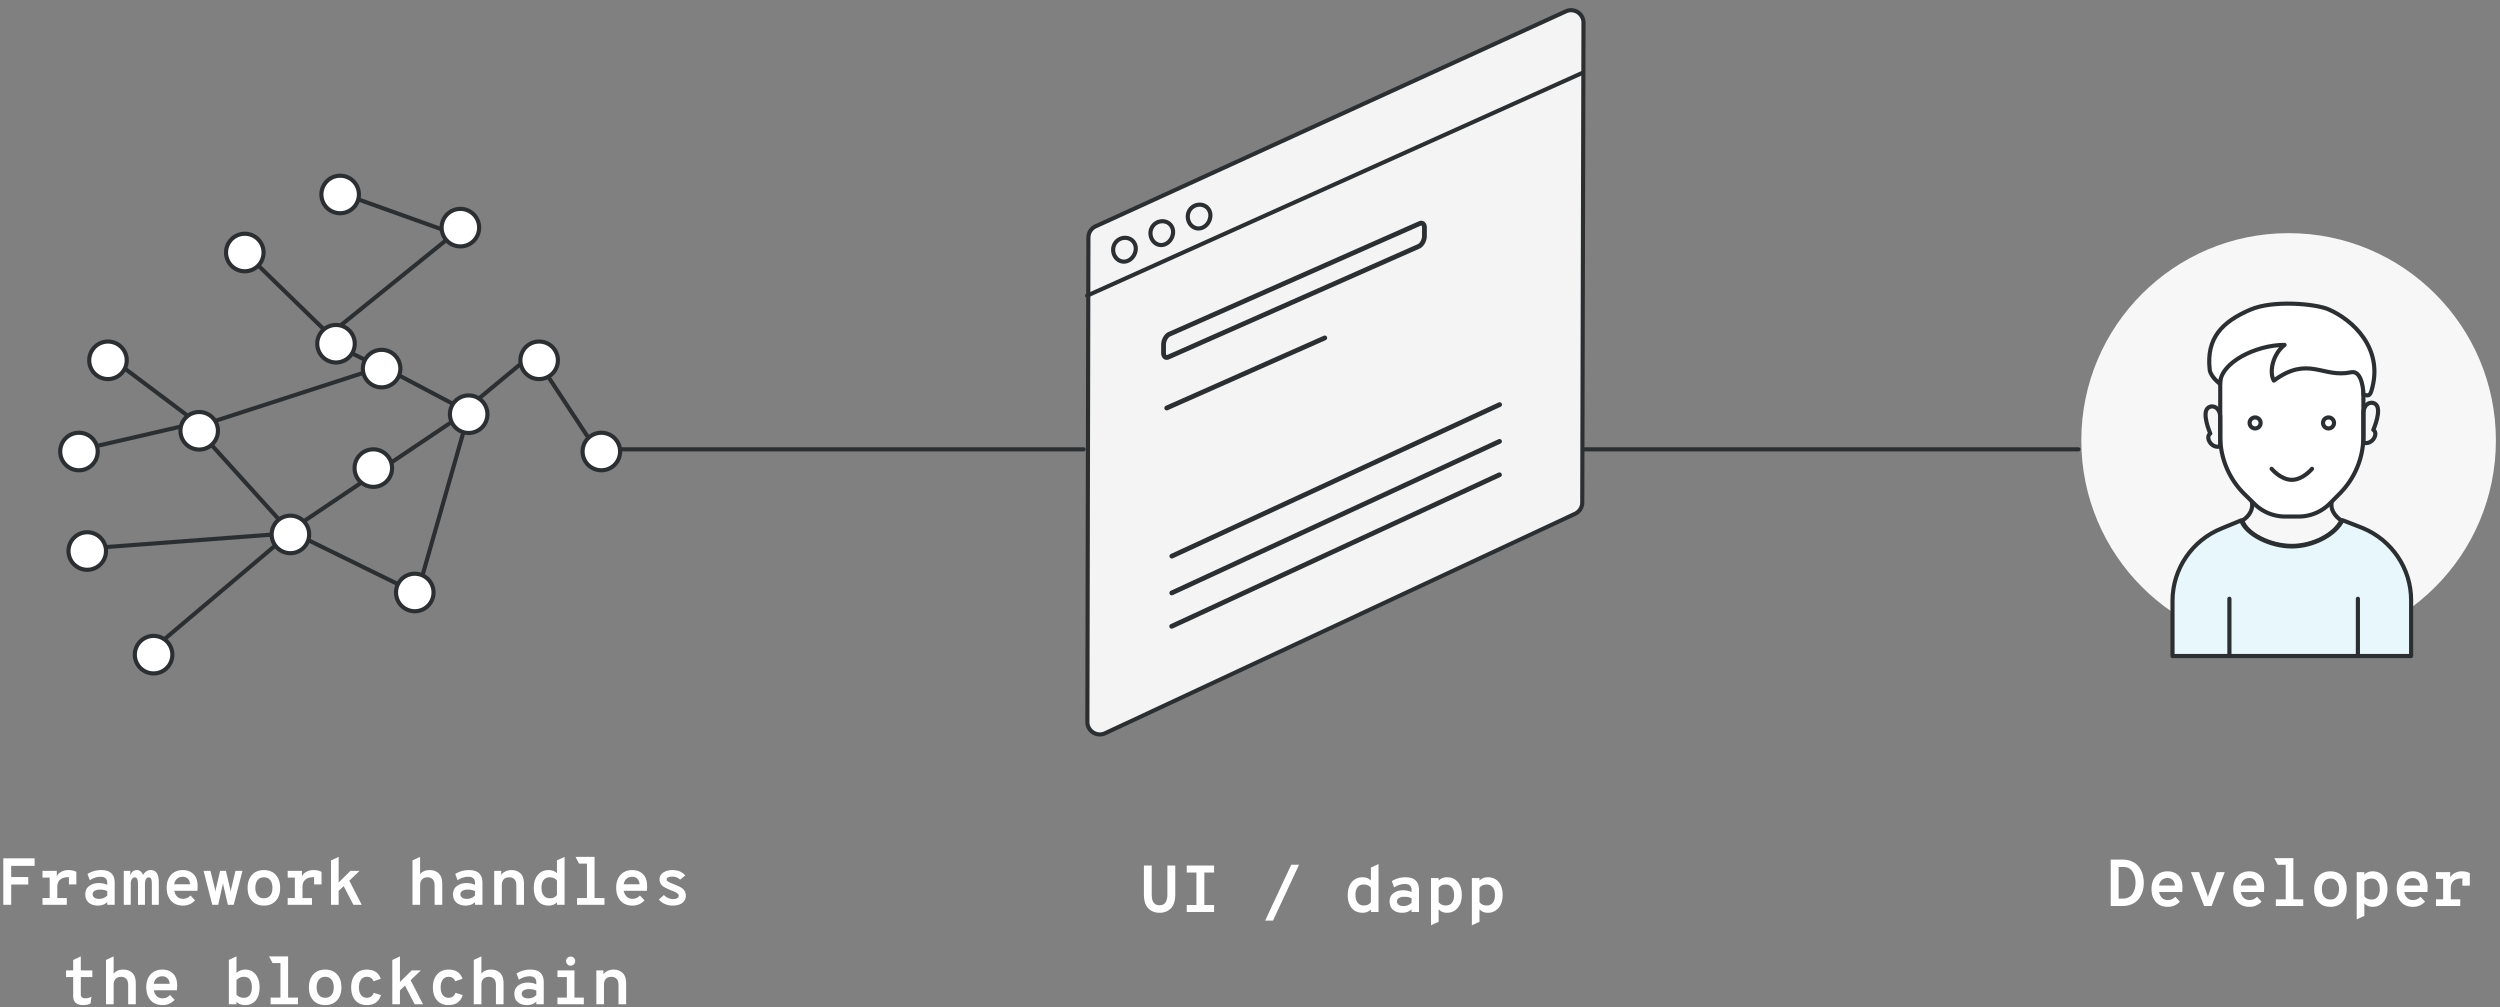 <svg clip-rule="evenodd" fill-rule="evenodd" height="243" stroke-linecap="round" stroke-linejoin="round" width="603" xmlns="http://www.w3.org/2000/svg"><rect width="100%" height="100%" fill="#808080" stroke="none"/><path d="m261.357 108.378h-112.838m352.795 0h-119.61" fill="none" stroke="#2c2f31"/><g stroke="#2c2f31"><path d="m111.821 99.171 17.498-14.491m-49.498-2 10.861 5.434m-20.861 39.944 42.238-28.378m-42.238 28.378 30.198 14.82m1-1 12-42m-22.198-12.198 21.723 11.472m-65.723 3.528 22.93 25.36m-34.93 30.226 34.998-29.586m-22.998-25.509 44.653-14.491m-33.653-29 22.326 21.737m-32.603 20.565-21.723-16.302m21.723 16.302-23.576 5.44m45.126 21.258-48.273 3.623m57.698-50.867 30.998-25.058m-26.498-9.5 26.498 9.5m35.596 54.058-16.292-24.756" fill="none"/><g fill="#fff"><ellipse cx="111.045" cy="54.906" rx="4.526" ry="4.528"/><ellipse cx="82.045" cy="46.906" rx="4.526" ry="4.528"/><ellipse cx="59.045" cy="60.906" rx="4.526" ry="4.528"/><ellipse cx="130.045" cy="86.906" rx="4.526" ry="4.528"/><ellipse cx="70.045" cy="128.906" rx="4.526" ry="4.528"/><ellipse cx="21.045" cy="132.906" rx="4.526" ry="4.528"/><ellipse cx="19.045" cy="108.906" rx="4.526" ry="4.528"/><ellipse cx="26.045" cy="86.906" rx="4.526" ry="4.528"/><ellipse cx="37.045" cy="157.906" rx="4.526" ry="4.528"/><ellipse cx="145.045" cy="108.906" rx="4.526" ry="4.528"/><ellipse cx="81.045" cy="82.906" rx="4.526" ry="4.528"/><ellipse cx="92.045" cy="88.906" rx="4.526" ry="4.528"/><ellipse cx="113.045" cy="99.906" rx="4.526" ry="4.528"/><ellipse cx="90.045" cy="112.906" rx="4.526" ry="4.528"/><ellipse cx="100.045" cy="142.906" rx="4.526" ry="4.528"/><ellipse cx="48.045" cy="103.906" rx="4.526" ry="4.528"/></g></g><path d="m.799 218.231v-11.2h7.552v1.808h-5.648v2.704h4.112v1.808h-4.112v4.88zm15.696-8.368c.736 0 1.376.144 1.92.432v3.024h-1.792v-1.744h-.16c-.843 0-1.493.197-1.952.592s-.688.987-.688 1.776v2.672h2.288v1.616h-5.856v-1.616h1.728v-4.944h-1.728v-1.616h3.44v1.312c.224-.469.592-.837 1.104-1.104a3.61 3.61 0 0 1 1.696-.4zm7.104 8.56c-.896 0-1.624-.235-2.184-.704s-.84-1.141-.84-2.016c0-.885.32-1.557.96-2.016s1.408-.688 2.304-.688c.779 0 1.456.144 2.032.432v-.48c0-.981-.539-1.472-1.616-1.472-.896 0-1.76.277-2.592.832l-.56-1.504c.992-.629 2.096-.944 3.312-.944 2.165 0 3.248 1.024 3.248 3.072v5.296h-1.792v-.64c-.576.555-1.333.832-2.272.832zm.336-1.616c.768 0 1.413-.272 1.936-.816v-1.056c-.491-.245-1.072-.368-1.744-.368-.512 0-.936.096-1.272.288s-.504.475-.504.848c0 .331.139.597.416.8s.667.304 1.168.304zm12.368-6.944c.683 0 1.187.237 1.512.712s.488 1.272.488 2.392v5.264h-1.68v-4.992c0-.576-.053-.989-.16-1.24s-.304-.376-.592-.376c-.277 0-.499.144-.664.432s-.248.688-.248 1.2v4.976h-1.68v-5.04c0-1.045-.256-1.568-.768-1.568-.299 0-.536.144-.712.432s-.264.688-.264 1.2v4.976h-1.68v-8.176h1.568v1.088c.299-.853.837-1.28 1.616-1.28.341 0 .643.117.904.352s.445.512.552.832c.491-.789 1.093-1.184 1.808-1.184zm11.36 3.872c0 .469-.021.843-.064 1.12h-5.568c.117.597.355 1.069.712 1.416s.819.52 1.384.52c.715 0 1.317-.267 1.808-.8l1.104 1.168c-.768.843-1.744 1.264-2.928 1.264-1.205 0-2.157-.389-2.856-1.168s-1.048-1.819-1.048-3.12c0-1.323.352-2.365 1.056-3.128s1.653-1.144 2.848-1.144c1.045 0 1.899.328 2.56.984s.992 1.619.992 2.888zm-5.648-.448h3.84c-.053-.597-.243-1.048-.568-1.352a1.66 1.66 0 0 0 -1.176-.456c-.587 0-1.059.16-1.416.48s-.584.763-.68 1.328zm9.184 4.944-2.096-8.176h1.664l1.04 4.208c.075.32.128.587.16.8.064-.384.112-.656.144-.816l.976-4.192h1.408l.976 4.208c.053.171.107.443.16.816.032-.224.085-.496.16-.816l1.008-4.208h1.68l-2.112 8.176h-1.408l-.944-4.096a16.657 16.657 0 0 1 -.224-1.12 9.211 9.211 0 0 1 -.136.648 5.978 5.978 0 0 1 -.12.472l-.896 4.096zm12.448.192c-1.205 0-2.16-.381-2.864-1.144s-1.056-1.805-1.056-3.128c0-1.312.352-2.355 1.056-3.128s1.659-1.16 2.864-1.16c1.216 0 2.173.387 2.872 1.16s1.048 1.816 1.048 3.128-.349 2.352-1.048 3.12-1.656 1.152-2.872 1.152zm0-1.76c.661 0 1.171-.224 1.528-.672s.536-1.061.536-1.84-.179-1.397-.536-1.856-.867-.688-1.528-.688c-.651 0-1.157.229-1.52.688s-.544 1.077-.544 1.856c0 .768.181 1.379.544 1.832s.869.68 1.52.68zm11.984-6.8c.736 0 1.376.144 1.92.432v3.024h-1.792v-1.744h-.16c-.843 0-1.493.197-1.952.592s-.688.987-.688 1.776v2.672h2.288v1.616h-5.856v-1.616h1.728v-4.944h-1.728v-1.616h3.44v1.312c.224-.469.592-.837 1.104-1.104a3.61 3.61 0 0 1 1.696-.4zm9.6 8.368-2.336-4.512-1.216 1.168v3.344h-1.84v-10.688l1.84-.864v6.176l2.848-2.8h2.192l-2.464 2.368 2.992 5.808zm14.256 0v-10.704l1.84-.848v4.176c.533-.661 1.307-.992 2.32-.992.896 0 1.624.269 2.184.808s.84 1.395.84 2.568v4.992h-1.84v-4.608c0-.704-.157-1.216-.472-1.536s-.723-.48-1.224-.48c-.533 0-.968.155-1.304.464s-.504.816-.504 1.52v4.64zm12.816.192c-.896 0-1.624-.235-2.184-.704s-.84-1.141-.84-2.016c0-.885.32-1.557.96-2.016s1.408-.688 2.304-.688c.779 0 1.456.144 2.032.432v-.48c0-.981-.539-1.472-1.616-1.472-.896 0-1.76.277-2.592.832l-.56-1.504c.992-.629 2.096-.944 3.312-.944 2.165 0 3.248 1.024 3.248 3.072v5.296h-1.792v-.64c-.576.555-1.333.832-2.272.832zm.336-1.616c.768 0 1.413-.272 1.936-.816v-1.056c-.491-.245-1.072-.368-1.744-.368-.512 0-.936.096-1.272.288s-.504.475-.504.848c0 .331.139.597.416.8s.667.304 1.168.304zm10.72-6.944c.896 0 1.624.269 2.184.808s.84 1.395.84 2.568v4.992h-1.84v-4.608c0-.704-.155-1.216-.464-1.536s-.72-.48-1.232-.48c-1.205 0-1.808.661-1.808 1.984v4.64h-1.84v-8.176h1.696v1.008c.16-.32.472-.6.936-.84s.973-.36 1.528-.36zm8.992 8.56c-1.12 0-2-.376-2.64-1.128s-.96-1.805-.96-3.16c0-1.312.328-2.352.984-3.12s1.512-1.152 2.568-1.152c.875 0 1.552.261 2.032.784v-3.12l1.84-.848v11.552h-1.84v-.624c-.171.224-.435.416-.792.576s-.755.24-1.192.24zm.256-1.76c.8 0 1.376-.267 1.728-.8v-3.456c-.384-.533-.971-.8-1.76-.8-.629 0-1.115.219-1.456.656s-.512 1.061-.512 1.872c0 .768.173 1.381.52 1.84s.84.688 1.48.688zm10.8-.048h2.384v1.616h-6.608v-1.616h2.384v-8.32h-1.904l-.848-1.616h4.592zm12.672-2.88c0 .469-.021.843-.064 1.12h-5.568c.117.597.355 1.069.712 1.416s.819.52 1.384.52c.715 0 1.317-.267 1.808-.8l1.104 1.168c-.768.843-1.744 1.264-2.928 1.264-1.205 0-2.157-.389-2.856-1.168s-1.048-1.819-1.048-3.12c0-1.323.352-2.365 1.056-3.128s1.653-1.144 2.848-1.144c1.045 0 1.899.328 2.56.984s.992 1.619.992 2.888zm-5.648-.448h3.84c-.053-.597-.243-1.048-.568-1.352a1.66 1.66 0 0 0 -1.176-.456c-.587 0-1.059.16-1.416.48s-.584.763-.68 1.328zm11.824 5.136a4.672 4.672 0 0 1 -1.92-.392c-.587-.261-1.056-.616-1.408-1.064l1.2-1.088c.672.651 1.413.976 2.224.976.395 0 .72-.069.976-.208s.384-.347.384-.624c0-.16-.077-.312-.232-.456a2.098 2.098 0 0 0 -.536-.36 18.396 18.396 0 0 0 -.896-.384 1.814 1.814 0 0 0 -.208-.088 4.646 4.646 0 0 0 -.112-.04 31.545 31.545 0 0 1 -.88-.392 7.98 7.98 0 0 1 -.696-.384c-.272-.165-.469-.323-.592-.472a2.265 2.265 0 0 1 -.328-.568 1.991 1.991 0 0 1 -.144-.776c0-.693.299-1.24.896-1.64s1.349-.6 2.256-.6c1.269 0 2.288.432 3.056 1.296l-1.232 1.008c-.587-.491-1.216-.736-1.888-.736-.416 0-.749.061-1 .184s-.376.296-.376.52c0 .107.043.211.128.312s.235.208.448.32.389.197.528.256.373.152.704.28c.981.395 1.632.715 1.952.96.565.448.853 1.029.864 1.744 0 .757-.285 1.349-.856 1.776s-1.341.64-2.312.64zm-142.208 24c-1.6 0-2.4-.741-2.4-2.224v-4.528h-1.712v-1.616h1.712v-2.496l1.84-.88v3.376h2.784v1.616h-2.784v4.176c0 .629.384.944 1.152.944.448 0 .917-.128 1.408-.384l-.224 1.648c-.469.245-1.061.368-1.776.368zm5.52-.192v-10.704l1.84-.848v4.176c.533-.661 1.307-.992 2.32-.992.896 0 1.624.269 2.184.808s.84 1.395.84 2.568v4.992h-1.84v-4.608c0-.704-.157-1.216-.472-1.536s-.723-.48-1.224-.48c-.533 0-.968.155-1.304.464s-.504.816-.504 1.52v4.64zm17.168-4.496c0 .469-.021.843-.064 1.12h-5.568c.117.597.355 1.069.712 1.416s.819.52 1.384.52c.715 0 1.317-.267 1.808-.8l1.104 1.168c-.768.843-1.744 1.264-2.928 1.264-1.205 0-2.157-.389-2.856-1.168s-1.048-1.819-1.048-3.12c0-1.323.352-2.365 1.056-3.128s1.653-1.144 2.848-1.144c1.045 0 1.899.328 2.56.984s.992 1.619.992 2.888zm-5.648-.448h3.84c-.053-.597-.243-1.048-.568-1.352a1.66 1.66 0 0 0 -1.176-.456c-.587 0-1.059.16-1.416.48s-.584.763-.68 1.328zm22.032 5.136c-.896 0-1.589-.272-2.08-.816v.624h-1.84v-10.704l1.84-.848v4.016c.224-.245.531-.445.92-.6a3.196 3.196 0 0 1 1.192-.232c1.024 0 1.856.384 2.496 1.152s.96 1.808.96 3.12c0 1.365-.309 2.421-.928 3.168s-1.472 1.12-2.56 1.12zm-.288-1.76c.629 0 1.107-.221 1.432-.664s.488-1.064.488-1.864c0-.821-.163-1.448-.488-1.88s-.803-.648-1.432-.648c-.405 0-.765.083-1.08.248s-.552.355-.712.568v3.44c.395.533.992.8 1.792.8zm10.656-.048h2.384v1.616h-6.608v-1.616h2.384v-8.32h-1.904l-.848-1.616h4.592zm8.944 1.808c-1.205 0-2.16-.381-2.864-1.144s-1.056-1.805-1.056-3.128c0-1.312.352-2.355 1.056-3.128s1.659-1.16 2.864-1.16c1.216 0 2.173.387 2.872 1.16s1.048 1.816 1.048 3.128-.349 2.352-1.048 3.12-1.656 1.152-2.872 1.152zm0-1.76c.661 0 1.171-.224 1.528-.672s.536-1.061.536-1.84-.179-1.397-.536-1.856-.867-.688-1.528-.688c-.651 0-1.157.229-1.52.688s-.544 1.077-.544 1.856c0 .768.181 1.379.544 1.832s.869.68 1.52.68zm10.016 1.76c-1.152 0-2.064-.379-2.736-1.136s-1.008-1.803-1.008-3.136c0-1.323.344-2.368 1.032-3.136s1.603-1.152 2.744-1.152c1.739 0 2.859.741 3.36 2.224l-1.744.592c-.277-.715-.811-1.072-1.6-1.072-.608 0-1.08.229-1.416.688s-.504 1.077-.504 1.856.168 1.392.504 1.84.797.672 1.384.672c.853 0 1.413-.4 1.68-1.2l1.744.544c-.491 1.611-1.637 2.416-3.44 2.416zm11.568-.192-2.336-4.512-1.216 1.168v3.344h-1.84v-10.688l1.84-.864v6.176l2.848-2.8h2.192l-2.464 2.368 2.992 5.808zm8.144.192c-1.152 0-2.064-.379-2.736-1.136s-1.008-1.803-1.008-3.136c0-1.323.344-2.368 1.032-3.136s1.603-1.152 2.744-1.152c1.739 0 2.859.741 3.36 2.224l-1.744.592c-.277-.715-.811-1.072-1.6-1.072-.608 0-1.08.229-1.416.688s-.504 1.077-.504 1.856.168 1.392.504 1.84.797.672 1.384.672c.853 0 1.413-.4 1.68-1.2l1.744.544c-.491 1.611-1.637 2.416-3.44 2.416zm6.112-.192v-10.704l1.84-.848v4.176c.533-.661 1.307-.992 2.32-.992.896 0 1.624.269 2.184.808s.84 1.395.84 2.568v4.992h-1.84v-4.608c0-.704-.157-1.216-.472-1.536s-.723-.48-1.224-.48c-.533 0-.968.155-1.304.464s-.504.816-.504 1.52v4.64zm12.816.192c-.896 0-1.624-.235-2.184-.704s-.84-1.141-.84-2.016c0-.885.32-1.557.96-2.016s1.408-.688 2.304-.688c.779 0 1.456.144 2.032.432v-.48c0-.981-.539-1.472-1.616-1.472-.896 0-1.76.277-2.592.832l-.56-1.504c.992-.629 2.096-.944 3.312-.944 2.165 0 3.248 1.024 3.248 3.072v5.296h-1.792v-.64c-.576.555-1.333.832-2.272.832zm.336-1.616c.768 0 1.413-.272 1.936-.816v-1.056c-.491-.245-1.072-.368-1.744-.368-.512 0-.936.096-1.272.288s-.504.475-.504.848c0 .331.139.597.416.8s.667.304 1.168.304zm10.208-7.888c-.299 0-.555-.107-.768-.32a1.067 1.067 0 0 1 -.32-.784c0-.309.107-.568.32-.776a1.06 1.06 0 0 1 .768-.312c.309 0 .571.104.784.312s.32.467.32.776-.107.571-.32.784-.475.32-.784.32zm.928 7.696h2.256v1.616h-6.352v-1.616h2.256v-4.944h-2.256v-1.616h4.096zm9.44-6.752c.896 0 1.624.269 2.184.808s.84 1.395.84 2.568v4.992h-1.84v-4.608c0-.704-.155-1.216-.464-1.536s-.72-.48-1.232-.48c-1.205 0-1.808.661-1.808 1.984v4.64h-1.84v-8.176h1.696v1.008c.16-.32.472-.6.936-.84s.973-.36 1.528-.36zm131.685-13.706c-1.109 0-2.016-.355-2.72-1.064-.704-.71-1.056-1.843-1.056-3.4v-6.928h1.888v6.928c0 .97.166 1.656.496 2.056.331.4.795.6 1.392.6 1.259 0 1.888-.886 1.888-2.656v-6.928h1.904v6.928c0 1.536-.352 2.664-1.056 3.384s-1.616 1.08-2.736 1.08zm13.152-9.712h-2.352v7.84h2.352v1.68h-6.592v-1.68h2.336v-7.84h-2.336v-1.68h6.592zm12.32 11.6 6.288-13.472h1.888l-6.288 13.472zm23.52-1.888c-1.12 0-2-.376-2.64-1.128s-.96-1.806-.96-3.16c0-1.312.328-2.352.984-3.12s1.512-1.152 2.568-1.152c.875 0 1.552.261 2.032.784v-3.12l1.84-.848v11.552h-1.84v-.624c-.17.224-.434.416-.792.576-.357.16-.754.24-1.192.24zm.256-1.76c.8 0 1.376-.267 1.728-.8v-3.456c-.384-.534-.97-.8-1.76-.8-.629 0-1.114.218-1.456.656-.341.437-.512 1.061-.512 1.872 0 .768.174 1.381.52 1.84.347.458.84.688 1.48.688zm9.264 1.76c-.896 0-1.624-.235-2.184-.704-.56-.47-.84-1.142-.84-2.016 0-.886.32-1.558.96-2.016.64-.459 1.408-.688 2.304-.688.779 0 1.456.144 2.032.432v-.48c0-.982-.538-1.472-1.616-1.472-.896 0-1.76.277-2.592.832l-.56-1.504c.992-.63 2.096-.944 3.312-.944 2.166 0 3.248 1.024 3.248 3.072v5.296h-1.792v-.64c-.576.554-1.333.832-2.272.832zm.336-1.616c.768 0 1.414-.272 1.936-.816v-1.056c-.49-.246-1.072-.368-1.744-.368-.512 0-.936.096-1.272.288s-.504.474-.504.848c0 .33.139.597.416.8.278.202.667.304 1.168.304zm6.624 4.64v-11.392h1.84v.624c.502-.544 1.168-.816 2-.816 1.099 0 1.971.378 2.616 1.136.646.757.968 1.808.968 3.152 0 1.312-.333 2.352-1 3.12-.666.768-1.522 1.152-2.568 1.152-.853 0-1.525-.283-2.016-.848v3.024zm3.584-4.784c.63 0 1.118-.216 1.464-.648.347-.432.52-1.054.52-1.864 0-.779-.173-1.398-.52-1.856-.346-.459-.84-.688-1.48-.688-.768 0-1.344.272-1.728.816v3.424c.384.544.966.816 1.744.816zm6.272 4.784v-11.392h1.84v.624c.502-.544 1.168-.816 2-.816 1.099 0 1.971.378 2.616 1.136.646.757.968 1.808.968 3.152 0 1.312-.333 2.352-1 3.12-.666.768-1.522 1.152-2.568 1.152-.853 0-1.525-.283-2.016-.848v3.024zm3.584-4.784c.63 0 1.118-.216 1.464-.648.347-.432.52-1.054.52-1.864 0-.779-.173-1.398-.52-1.856-.346-.459-.84-.688-1.48-.688-.768 0-1.344.272-1.728.816v3.424c.384.544.966.816 1.744.816zm150.513.135v-11.2h2.816c.725 0 1.381.106 1.968.32.586.213 1.074.496 1.464.848.389.352.714.77.976 1.256.261.485.45.992.568 1.52.117.528.176 1.08.176 1.656 0 .533-.054 1.056-.16 1.568a5.936 5.936 0 0 1 -.544 1.512 4.796 4.796 0 0 1 -.968 1.296c-.39.368-.888.664-1.496.888s-1.291.336-2.048.336zm1.904-1.792h1.04c.544 0 1.021-.112 1.432-.336a2.44 2.44 0 0 0 .952-.904c.224-.379.389-.784.496-1.216.106-.432.16-.883.16-1.352 0-1.046-.24-1.942-.72-2.688-.48-.747-1.195-1.12-2.144-1.12h-1.216zm15.392-2.704c0 .469-.022.842-.064 1.12h-5.568c.117.597.354 1.069.712 1.416.357.346.818.52 1.384.52.714 0 1.317-.267 1.808-.8l1.104 1.168c-.768.842-1.744 1.264-2.928 1.264-1.206 0-2.158-.39-2.856-1.168-.699-.779-1.048-1.819-1.048-3.12 0-1.323.352-2.366 1.056-3.128.704-.763 1.653-1.144 2.848-1.144 1.045 0 1.898.328 2.56.984.661.656.992 1.618.992 2.888zm-5.648-.448h3.84c-.054-.598-.243-1.048-.568-1.352a1.663 1.663 0 0 0 -1.176-.456c-.587 0-1.059.16-1.416.48-.358.32-.584.762-.68 1.328zm10.88 4.944-3.184-8.176h1.968l1.888 5.184c.117.362.197.656.24.88.053-.288.133-.582.24-.88l1.872-5.184h1.952l-3.184 8.176zm14.48-4.496c0 .469-.022.842-.064 1.12h-5.568c.117.597.354 1.069.712 1.416.357.346.818.52 1.384.52.714 0 1.317-.267 1.808-.8l1.104 1.168c-.768.842-1.744 1.264-2.928 1.264-1.206 0-2.158-.39-2.856-1.168-.699-.779-1.048-1.819-1.048-3.12 0-1.323.352-2.366 1.056-3.128.704-.763 1.653-1.144 2.848-1.144 1.045 0 1.898.328 2.56.984.661.656.992 1.618.992 2.888zm-5.648-.448h3.84c-.054-.598-.243-1.048-.568-1.352a1.663 1.663 0 0 0 -1.176-.456c-.587 0-1.059.16-1.416.48-.358.32-.584.762-.68 1.328zm12.688 3.328h2.384v1.616h-6.608v-1.616h2.384v-8.32h-1.904l-.848-1.616h4.592zm8.944 1.808c-1.206 0-2.16-.382-2.864-1.144-.704-.763-1.056-1.806-1.056-3.128 0-1.312.352-2.355 1.056-3.128.704-.774 1.658-1.16 2.864-1.16 1.216 0 2.173.386 2.872 1.16.698.773 1.048 1.816 1.048 3.128s-.35 2.352-1.048 3.12c-.699.768-1.656 1.152-2.872 1.152zm0-1.76c.661 0 1.17-.224 1.528-.672.357-.448.536-1.062.536-1.84 0-.779-.179-1.398-.536-1.856-.358-.459-.867-.688-1.528-.688-.651 0-1.158.229-1.52.688-.363.458-.544 1.077-.544 1.856 0 .768.181 1.378.544 1.832.362.453.869.68 1.52.68zm6.336 4.784v-11.392h1.84v.624c.501-.544 1.168-.816 2-.816 1.098 0 1.97.378 2.616 1.136.645.757.968 1.808.968 3.152 0 1.312-.334 2.352-1 3.12-.667.768-1.523 1.152-2.568 1.152-.854 0-1.526-.283-2.016-.848v3.024zm3.584-4.784c.629 0 1.117-.216 1.464-.648.346-.432.52-1.054.52-1.864 0-.779-.174-1.398-.52-1.856-.347-.459-.84-.688-1.48-.688-.768 0-1.344.272-1.728.816v3.424c.384.544.965.816 1.744.816zm13.52-2.928c0 .469-.022.842-.064 1.12h-5.568c.117.597.354 1.069.712 1.416.357.346.818.52 1.384.52.714 0 1.317-.267 1.808-.8l1.104 1.168c-.768.842-1.744 1.264-2.928 1.264-1.206 0-2.158-.39-2.856-1.168-.699-.779-1.048-1.819-1.048-3.12 0-1.323.352-2.366 1.056-3.128.704-.763 1.653-1.144 2.848-1.144 1.045 0 1.898.328 2.56.984.661.656.992 1.618.992 2.888zm-5.648-.448h3.84c-.054-.598-.243-1.048-.568-1.352a1.663 1.663 0 0 0 -1.176-.456c-.587 0-1.059.16-1.416.48-.358.32-.584.762-.68 1.328zm13.904-3.424c.736 0 1.376.144 1.92.432v3.024h-1.792v-1.744h-.16c-.843 0-1.494.197-1.952.592-.459.394-.688.986-.688 1.776v2.672h2.288v1.616h-5.856v-1.616h1.728v-4.944h-1.728v-1.616h3.44v1.312c.224-.47.592-.838 1.104-1.104a3.61 3.61 0 0 1 1.696-.4z" fill="#fff" fill-rule="nonzero"/><g stroke="#2c2f31" stroke-linecap="butt" stroke-linejoin="miter"><path d="m377.69 2.736-113.416 51.847a3.005 3.005 0 0 0 -1.753 2.722l-.246 116.834v.007c0 1.646 1.354 3 3 3 .438 0 .872-.096 1.27-.282l113.366-52.94a3.003 3.003 0 0 0 1.73-2.71l.298-115.743v-.007c0-1.646-1.355-3-3-3a3.01 3.01 0 0 0 -1.247.271l-.002.001z" fill="#fff" fill-opacity=".91"/><path d="m289.071 55.106c-1.42 0-2.574-1.285-2.579-2.871v-.01a2.876 2.876 0 0 1 2.862-2.862h.002c1.586 0 2.74 1.286 2.579 2.872-.162 1.586-1.444 2.871-2.864 2.871zm-9 4c-1.42 0-2.574-1.285-2.579-2.871v-.01a2.876 2.876 0 0 1 2.862-2.862h.002c1.586 0 2.74 1.286 2.579 2.872-.162 1.586-1.444 2.871-2.864 2.871zm-9 4c-1.42 0-2.574-1.285-2.579-2.871v-.01a2.876 2.876 0 0 1 2.862-2.862h.002c1.586 0 2.74 1.286 2.579 2.872-.162 1.586-1.444 2.871-2.864 2.871zm110.592-45.523-119.443 53.728" fill="none"/></g><circle cx="552.01" cy="106.235" fill="#f7f7f7" r="50"/><g stroke="#2c2f31"><g><path d="m562.704 120.162c-1.11 2.445.534 4.405 2.035 5.396-1.577 3.296-6.697 6.114-11.953 6.114s-10.864-2.84-11.953-6.114c1.502-.852 3.168-2.937 2.012-5.396h19.86z" fill="none"/><path d="m554.423 124.589h-3.243a10.599 10.599 0 0 1 -7.507-3.136l-2.477-2.442a19.585 19.585 0 0 1 -5.676-13.8v-12.848c0-17.24 34.532-17.24 34.532 0v12.848a19.594 19.594 0 0 1 -5.675 13.8l-2.433 2.45a10.602 10.602 0 0 1 -7.521 3.128z" fill="#fff" fill-rule="nonzero"/><path d="m535.52 107.692v-7.03c0-2.342-1.779-3.123-2.872-2.342-1.747 1.195.479 6.248.479 6.248-1.293.812.167 3.694 2.393 3.124zm34.532-.887v-7.028c0-2.343 1.77-3.124 2.872-2.343 1.747 1.195-.479 6.247-.479 6.247 1.3.813-.167 3.702-2.393 3.124z" fill="none"/><path d="m561.605 74.603c5.799 2.491 13.54 9.448 10.365 19.712-.467 1.524-1.143.99-1.896.853 0 0-.12-5.989-3.008-5.372-6.875 1.463-10.26-4.137-18.61 2.004-1.158-1.928-.36-6.309 2.58-8.61-6.882 0-15.562 4.275-15.562 9.41 0 0-2.302-1.722-2.49-3.42-.865-7.666 3.02-11.568 9.805-14.493 5.525-2.382 15.724-1.41 18.816-.084z" fill="#fff" fill-rule="nonzero"/><circle cx="561.64" cy="102.011" fill="none" r="1.328"/><circle cx="543.932" cy="102.011" fill="none" r="1.328"/><path d="m569.908 127.379s-5.112-2.012-4.915-1.9c-1.605 3.401-7.012 6.33-12.207 6.33s-11.026-2.929-12.222-6.292l-4.703 1.937c-7.146 2.888-11.826 9.767-11.851 17.417v13.364h57.552v-13.514c-.02-7.576-4.61-14.406-11.654-17.342z" fill="#e8f7fc" fill-rule="nonzero"/><path d="m537.734 157.862v-13.442m30.99 13.442v-13.442m-11.068-31.341s-2.182 2.656-4.87 2.656-4.87-2.656-4.87-2.656" fill="none"/></g><path d="m282.648 134.141 79.055-36.547zm-.017 8.873 79.053-36.547zm-.018 8.048 79.053-36.548zm59.698-91.693-60.409 26.711c-.696.398-1.257-.029-1.257-.953l.006-2.061c.002-.924.566-1.997 1.26-2.397l60.41-26.709c.696-.398 1.256.027 1.256.953l-.005 2.061c0 .924-.567 1.995-1.261 2.395m-60.898 39.042 38.124-16.904z" fill="none" stroke-linecap="butt" stroke-linejoin="miter" stroke-width="1.16"/></g></svg>